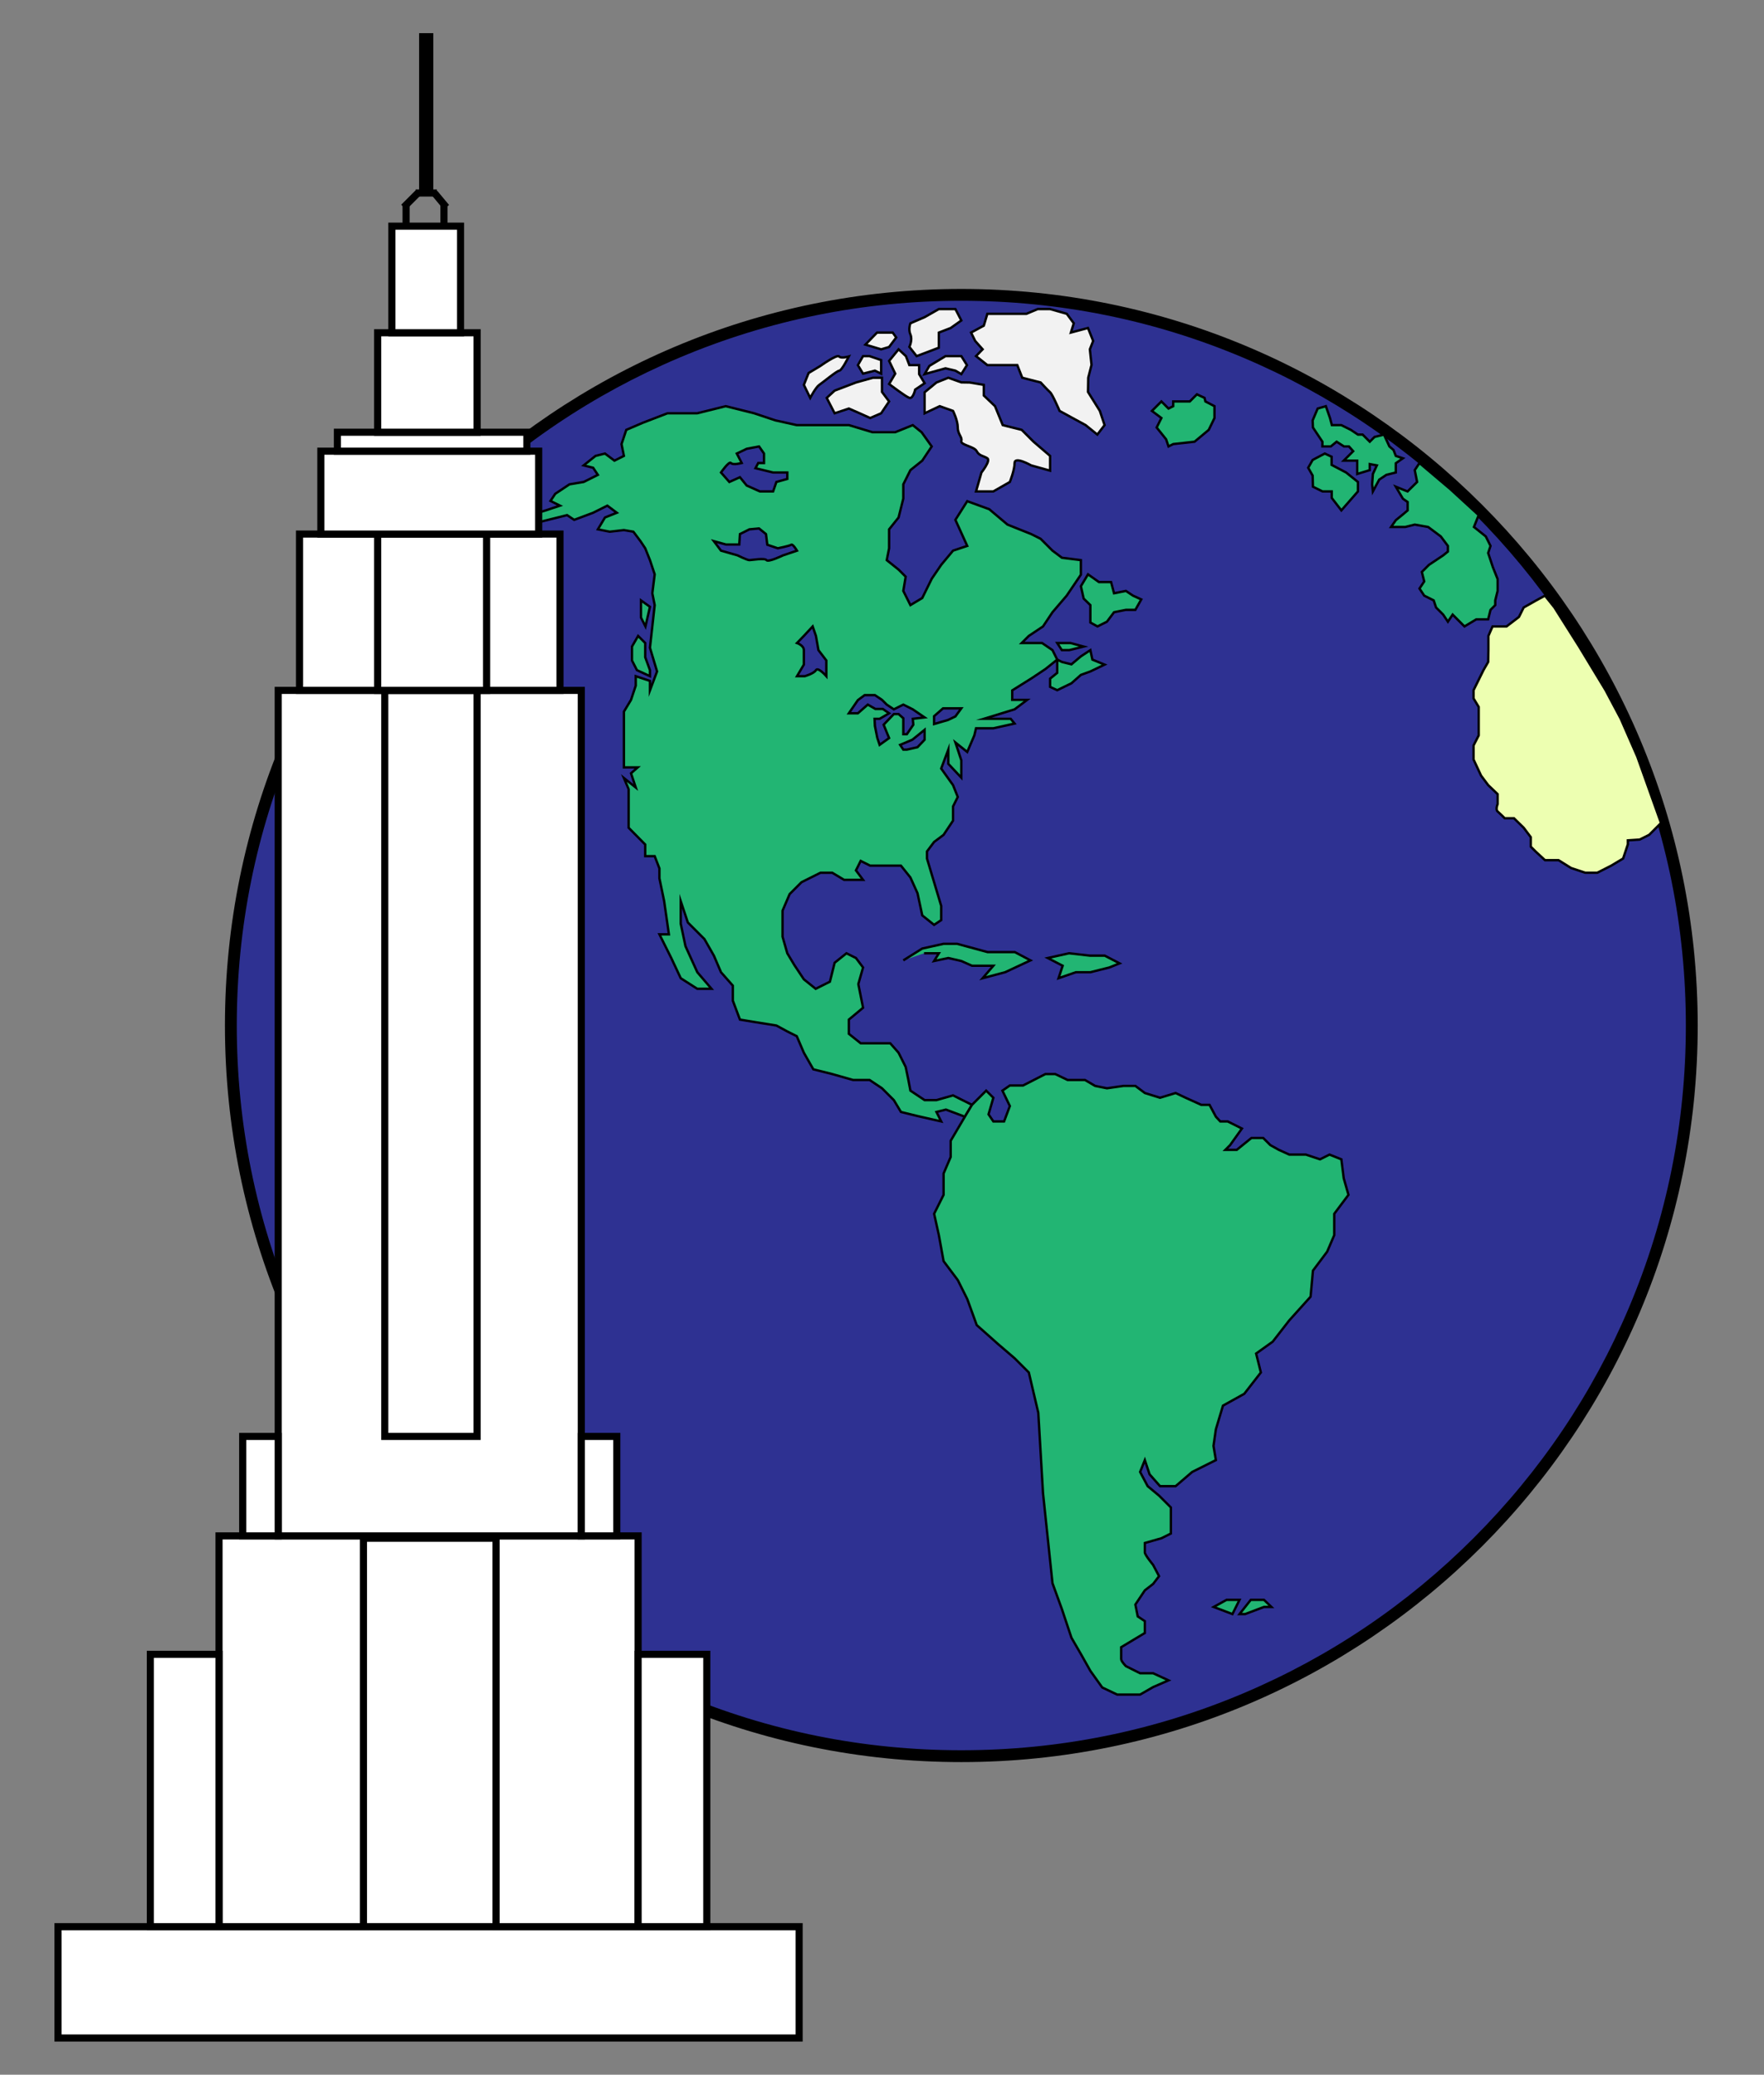 <?xml version="1.0" encoding="utf-8"?>
<!-- Generator: Adobe Illustrator 26.0.2, SVG Export Plug-In . SVG Version: 6.00 Build 0)  -->
<svg version="1.1" id="Layer_1" xmlns="http://www.w3.org/2000/svg" xmlns:xlink="http://www.w3.org/1999/xlink" x="0px" y="0px"
	 viewBox="0 0 745 876" style="enable-background:new 0 0 745 876;" xml:space="preserve">
<rect x="0" y="0" width="745" height="876" fill="#808080" stroke="none"/>
<style type="text/css">
	.st0{fill:#2E3192;}
	.st1{fill:#22B573;stroke:#000000;stroke-miterlimit:10;}
	.st2{fill:#FFFFFF;}
	.st3{fill:#FFFFFF;stroke:#000000;stroke-width:3;stroke-miterlimit:10;}
	.st4{fill:#FFFFFF;stroke:#000000;stroke-width:6;stroke-miterlimit:10;}
	.st5{fill:#2E3192;stroke:#000000;stroke-miterlimit:10;}
	.st6{fill:#F2F2F2;stroke:#000000;stroke-miterlimit:10;}
	.st7{fill:#EDFFB1;stroke:#000000;stroke-miterlimit:10;}
</style>
<g>
	<path class="st0" d="M406,741.5c-82.4,0-159.87-32.09-218.14-90.36S97.5,515.4,97.5,433s32.09-159.87,90.36-218.14
		S323.6,124.5,406,124.5s159.87,32.09,218.14,90.36S714.5,350.6,714.5,433s-32.09,159.88-90.36,218.14S488.4,741.5,406,741.5z"/>
	<path d="M406,127c41.31,0,81.39,8.09,119.11,24.04c36.44,15.41,69.16,37.48,97.27,65.58c28.1,28.1,50.17,60.83,65.58,97.27
		C703.91,351.61,712,391.69,712,433s-8.09,81.39-24.04,119.11c-15.41,36.44-37.48,69.16-65.58,97.27
		c-28.1,28.1-60.83,50.17-97.27,65.58C487.39,730.91,447.31,739,406,739s-81.39-8.09-119.11-24.04
		c-36.44-15.41-69.16-37.48-97.27-65.58c-28.1-28.1-50.17-60.83-65.58-97.27C108.09,514.39,100,474.31,100,433
		s8.09-81.39,24.04-119.11c15.41-36.44,37.48-69.16,65.58-97.27c28.1-28.1,60.83-50.17,97.27-65.58
		C324.61,135.09,364.69,127,406,127 M406,122C234.24,122,95,261.24,95,433s139.24,311,311,311s311-139.24,311-311
		S577.76,122,406,122L406,122z"/>
</g>
<polygon class="st1" points="318.5,174.5 327.5,177.5 336.5,179.5 349.84,179.5 358.55,179.5 368.5,182.5 378.07,182.5 385.5,179.5 
	389.22,182.5 393.5,188.5 389.5,194.5 384.5,198.5 381.5,204.5 381.5,210.5 379.5,218.5 375.5,223.5 375.5,231.5 374.5,236.5 
	379.5,240.5 382.5,243.5 381.5,249.5 384.5,255.5 389.5,252.5 393.5,244.38 397.5,238.5 402.5,232.5 408.5,230.5 403.5,219.5 
	408.5,211.62 417.79,215 425.5,221.5 435.5,225.5 439.5,227.5 444.5,232.5 448.5,235.5 456.5,236.5 456.5,242.64 450.5,251.5 
	444.5,258.5 440.5,264.5 434.5,268.5 431.5,271.5 440.09,271.5 444.5,274.5 446.5,278.5 441.5,282.5 435.5,286.5 427.5,291.5 
	427.5,295.5 433.82,295.5 428.5,299.5 415.5,303.5 426.85,303.5 428.5,305.5 419.5,307.5 412.21,307.5 411.5,310.5 408.5,317.5 
	403.5,313.5 406,321.04 406,328.35 400.5,322.5 400.5,316.5 397.5,324.5 402.5,331.5 404.5,336.5 402.5,340.5 402.5,346.5 
	398.5,352.5 394.5,355.5 391.5,359.5 391.5,362.5 394.5,372.5 397.5,382.5 397.5,388.5 394.5,390.5 389.5,386.5 387.5,377.14 
	384.5,370.5 380.5,365.5 375.5,365.5 367.5,365.5 363.5,363.5 361.5,367.5 364.5,371.5 356.5,371.5 351.5,368.5 346.5,368.5 
	338.5,372.5 333.5,377.5 330.5,384.5 330.5,388.5 330.5,395.5 332.5,402.5 335.5,407.5 339.5,413.5 344.5,417.5 350.5,414.5 
	352.5,406.5 357.5,402.5 361.5,404.5 364.5,408.5 362.5,415.5 364.5,425.5 358.5,430.5 358.5,436.5 363.5,440.5 369.36,440.5 
	375.98,440.5 379.5,444.5 382.5,450.5 383.64,456 384.5,460.5 390.5,464.5 395.49,464.5 402.5,462.5 410.5,466.5 407.5,471.5 
	399.5,468.5 395.5,469.5 397.5,473.5 387.5,471.22 380.5,469.5 377.5,464.5 372.5,459.5 367.27,456 360.3,456 351.5,453.5 
	343.5,451.5 339.5,444.5 336.5,437.5 332.5,435.5 327.89,433 318.5,431.49 312.5,430.5 309.5,422.5 309.5,416.16 304.5,410.5 
	301.5,403.5 297.5,396.5 290.5,389.5 287.5,380.5 287.5,390.03 289.5,399.5 294.5,410.5 300.5,417.5 294.5,417.5 287.5,413.03 
	283.5,404.5 278.5,394.5 282.5,394.5 281.5,387.5 280.5,380.5 278.5,370.86 278.5,366.68 276.5,361.5 272.5,361.5 272.5,356.58 
	265.5,349.5 265.5,342.99 265.5,333.23 263.5,328.5 268.5,332.5 266.5,326.5 269.35,324 265.52,324 263.5,324 263.5,318.94 
	263.5,309.89 263.5,300.48 266.5,295.5 268.5,289.5 268.5,285.5 274.5,287.5 274.5,291.5 277.5,283.5 274.5,273.5 276.5,255.5 
	275.5,250.5 276.5,242.5 274.5,236.5 272.5,231.5 270.5,228.5 267.5,224.5 263.5,223.82 257.5,224.5 252.5,223.5 255.5,218.5 
	260.5,216.5 256.5,213.5 250.5,216.5 242.5,219.5 239.5,217.5 227.5,220.5 216.5,221.5 208.5,220.5 220.5,218.5 230.5,215.5 
	236.5,213.5 232.5,211.5 234.5,208.5 240.5,204.5 246.5,203.5 252.5,200.5 250.5,197.5 246.5,196.5 251.5,192.5 255.5,191.5 
	259.5,194.5 263.5,192.5 262.5,187.5 264.5,181.5 271.5,178.5 281.9,174.5 294.44,174.5 306.5,171.5 "/>
<g>
	<rect x="24.5" y="813.5" class="st2" width="313" height="47"/>
	<path d="M336,815v44H26v-44H336 M339,812H23v50h316V812L339,812z"/>
</g>
<g>
	<rect x="92.5" y="648.5" class="st2" width="62" height="165"/>
	<path d="M153,650v162H94V650H153 M156,647H91v168h65V647L156,647z"/>
</g>
<g>
	<rect x="209.5" y="648.5" class="st2" width="60" height="165"/>
	<path d="M268,650v162h-57V650H268 M271,647h-63v168h63V647L271,647z"/>
</g>
<g>
	<rect x="63.5" y="698.5" class="st2" width="29" height="115"/>
	<path d="M91,700v112H65V700H91 M94,697H62v118h32V697L94,697z"/>
</g>
<g>
	<rect x="269.5" y="698.5" class="st2" width="29" height="115"/>
	<path d="M297,700v112h-26V700H297 M300,697h-32v118h32V697L300,697z"/>
</g>
<g>
	<rect x="117.5" y="291.5" class="st2" width="128" height="357"/>
	<path d="M244,293v354H119V293H244 M247,290H116v360h131V290L247,290z"/>
</g>
<g>
	<rect x="162.5" y="291.5" class="st2" width="39" height="315"/>
	<path d="M200,293v312h-36V293H200 M203,290h-42v318h42V290L203,290z"/>
</g>
<g>
	<rect x="102.5" y="606.5" class="st2" width="15" height="42"/>
	<path d="M116,608v39h-12v-39H116 M119,605h-18v45h18V605L119,605z"/>
</g>
<g>
	<rect x="245.5" y="606.5" class="st2" width="15" height="42"/>
	<path d="M259,608v39h-12v-39H259 M262,605h-18v45h18V605L262,605z"/>
</g>
<g>
	<rect x="126.5" y="225.5" class="st2" width="110" height="66"/>
	<path d="M235,227v63H128v-63H235 M238,224H125v69h113V224L238,224z"/>
</g>
<g>
	<rect x="159.5" y="225.5" class="st2" width="46" height="66"/>
	<path d="M204,227v63h-43v-63H204 M207,224h-49v69h49V224L207,224z"/>
</g>
<g>
	<rect x="135.5" y="190.5" class="st2" width="92" height="35"/>
	<path d="M226,192v32h-89v-32H226 M229,189h-95v38h95V189L229,189z"/>
</g>
<g>
	<rect x="142.5" y="182.5" class="st2" width="80" height="8"/>
	<path d="M221,184v5h-77v-5H221 M224,181h-83v11h83V181L224,181z"/>
</g>
<rect x="159.5" y="140.5" class="st3" width="42" height="42"/>
<rect x="165.5" y="95.5" class="st3" width="29" height="45"/>
<line class="st3" x1="171.5" y1="95.5" x2="171.5" y2="86.5"/>
<line class="st3" x1="187.5" y1="95.5" x2="187.5" y2="86.5"/>
<line class="st3" x1="170.5" y1="87.5" x2="176.5" y2="81.5"/>
<line class="st3" x1="188.5" y1="87.5" x2="183.5" y2="81.5"/>
<line class="st3" x1="175.5" y1="81.5" x2="184.5" y2="81.5"/>
<line class="st4" x1="180" y1="81" x2="180" y2="14"/>
<path class="st5" d="M410.5,466.5"/>
<path class="st1" d="M410.5,466.5l6-6l3.03,3l-2.03,7l2.03,3h4.53l2.44-6.5l-3.14-6.5l3.14-2.18h5.58l9.42-4.82h4.17l5.23,2.5h7.32
	l4.29,2.5l5,1l7-1h5l4,3l6.42,2l6.58-2l4.22,2l6.62,3h3.48l2.68,5l1.85,2h3.14l6.01,3l-5,7l-2,2h4.82l6.18-5h5l3,3l3.59,2l4.41,2h7
	l6,2l4-2l5,2l1,8l2,7l-6,8v9l-3,7l-6,8l-1,11l-9,10l-7,9l-7,5l2,8l-7,9l-9,5l-3,10l-1,7l1,6l-10,5l-7,6h-6.58l-4.42-5l-2-6l-2,5
	l3.19,6l4.81,4l5,5v11l-4,2l-7,2c0,0,0,3,0,4s3.5,5.27,3.5,5.27l2.5,4.73l-2.5,3.28l-3.5,2.72l-4,6l1,5l3,2v5l-5,3l-5,3c0,0,0,4,0,5
	s2,3,2,3l6,3h5.5l6.5,3l-6.5,2.84l-5.5,3.16h-9.7l-6.3-3l-5-7l-4-7.1l-4-6.9l-4-12l-4-11l-4-38l-1-17l-1-17l-4-17l-6-6l-7-6l-9-8
	l-4-11l-4-8l-6-8l-2-11l-2-9l4-8v-9l3-7v-6.83l6-10.17L410.5,466.5z"/>
<polygon class="st1" points="442.5,404.5 451.5,402.5 460.3,403.5 466.57,403.5 472.84,406.76 468.5,408.5 460.5,410.5 
	454.38,410.5 447.06,413.03 448.8,407.76 "/>
<polyline class="st1" points="381.5,405.5 389.5,400.5 398.5,398.5 404.2,398.5 417.09,402 428.59,402 435.21,405.5 424.5,410.5 
	415,413.03 419.53,407.76 410.5,407.76 406,405.76 400.5,404.5 394.5,405.76 396.53,402.5 390.26,402.5 "/>
<path class="st6" d="M390.5,174.5v-8.87l5-4.13l5-2l5.5,1.95l3.5,0.05l6,1v4.5l4.73,4.5l3.27,8l8,2l5,5l7,6v6.23l-8-2.23
	c0,0-7-4-7-1s-2,8-2,8l-7,4h-7.29l2.29-8c0,0,4-4.99,2.5-6s-3.5-1-4.5-3s-7-2.63-6.5-4.31c0.5-1.69-1.5-2.69-1.5-5.69s-2-7-2-7
	l-5.62-2L390.5,174.5z"/>
<polygon class="st6" points="352.5,174.5 358.5,172.5 363.08,174.5 367.5,176.5 372.14,174.5 375.5,169.5 372.5,165.5 372.49,159.5 
	368.66,159.5 361.5,161.5 352.5,164.93 349.15,168 "/>
<path class="st6" d="M339.5,162.5l2.68,5.5c0,0,2.34-4.5,3.83-5.5s7.49-6,8.49-6s4-6,4-6s-3.25,1-4.13,0s-7.87,4-7.87,4l-5,3
	L339.5,162.5z"/>
<path class="st6" d="M396.5,130.5l-6,3.42l-6,2.58c0,0-1,2.47,0,4.74c1,2.26-0.44,5.23-0.44,5.23l3.07,3.9l9.37-3.56v-6.38l5-1.93
	l4.5-3.19l-2.5-4.81H396.5z"/>
<polygon class="st6" points="399.32,150.37 392.5,154.5 390.5,157.96 399.32,155.52 403.5,156.5 406,157.96 408.38,154.17 
	406,150.37 "/>
<path class="st6" d="M379.5,147.5l3.1,2.87l1.46,3.8h4.12v3.8l2.33,3.83l-4,2.7c0,0-0.89,4-2.44,3.5c-1.56-0.5-8.56-5.86-8.56-5.86
	l2.57-4.37l-2.57-5.38L379.5,147.5z"/>
<polygon class="st6" points="364.48,150.37 362.32,154.17 364.48,157.77 369.5,156.5 372.14,157.77 372.14,152.04 367.23,150.37 "/>
<polygon class="st6" points="365.5,145.5 372.14,147.5 375.5,146.5 378.5,142.5 377.02,140.43 370.4,140.43 "/>
<path class="st6" d="M433.5,132.5h-9.09H417l-1.5,5l-5.38,2.93l1.74,3.53l3.14,3.53l-2.79,2.87l4.79,3.8h8.11h4.53l2.09,5.33l7.77,2
	c0,0,3,3.26,4,4.13c1,0.87,4,7.87,4,7.87l5.48,3l5.52,3l4.94,4l3.06-4l-2-6l-5-8l0.1-6l1.39-5.43l-0.7-6.57l1.39-3.53l-2.19-5.47
	l-7.21,1.93l1.21-3.93l-2.96-4l-7.04-2h-5.19L433.5,132.5z"/>
<polygon class="st1" points="456.5,247.51 457.67,252.74 460.5,255.5 460.5,260.41 460.5,262.84 463.5,264.5 467.5,262.5 
	470.5,258.5 475.5,257.5 479.5,257.5 482,253.09 478.5,251.5 475.5,249.5 470.5,250.5 469.25,245.77 464.13,245.77 459.5,242.5 "/>
<polygon class="st1" points="446.5,278.5 446.5,284.1 443.5,286.54 443.5,290.02 446.5,291.42 452.5,288.5 456.5,284.96 
	460.5,283.5 466.5,280.62 461.35,278.5 460.5,274.5 456.5,277.13 452.5,280.5 448.5,279.5 "/>
<polygon class="st1" points="446.5,271.5 448.45,274.5 451.59,274.5 457.67,273 452.09,271.5 "/>
<polygon class="st1" points="274.5,285.5 274.5,282.96 272.5,277.5 272.5,271.5 269.5,268.5 266.91,273 266.91,278.87 269,282.96 
	"/>
<polygon class="st1" points="270.71,253.5 274.5,256.22 272.6,264.5 270.71,260.75 "/>
<polygon class="st1" points="523.5,675.5 520.5,681.5 512.57,678.5 518.03,675.5 "/>
<polygon class="st1" points="528.25,675.5 523.5,681.5 525.87,681.5 533.82,678.5 536.96,678.5 533.82,675.5 "/>
<polygon class="st1" points="490.5,169.5 486.5,173.5 490.5,176.5 488.5,180.5 492.5,185.5 493.5,188.5 495.5,187.5 504.5,186.5 
	510.5,181.5 512.92,176.5 512.92,171.5 509.08,169.5 508.73,168 505.5,166.5 502.5,169.5 495.5,169.5 495.49,171.5 493.5,172.5 "/>
<polygon class="st1" points="556.5,172.5 554.38,177.5 554.5,180.5 556.5,183.5 558.5,186.5 558.5,188.5 562.05,188.5 564.5,186.5 
	567.62,188.5 569.71,188.5 571.5,190.5 569.5,192.5 567.5,194.5 570.06,194.5 573.2,194.5 573.2,198.03 573.2,200.12 578.5,198.5 
	578.5,195.94 581.5,196.5 579.82,200.12 579.5,204.5 579.82,207.5 582.5,202.5 585.5,200.5 589.5,199.5 589.5,195.59 592.5,193.5 
	589.5,192.5 588.53,190 586.79,188.5 584.5,183.5 580.5,184.5 578.5,186.5 575.5,183.5 573.5,183.5 570.5,181.5 566.5,179.5 
	562.5,179.5 561.7,176.5 559.96,171.5 "/>
<polygon class="st1" points="554.38,194.2 559.5,191.5 562.39,192.85 562.39,196.29 568.5,199.5 573.5,203.5 573.5,207.5 
	570.5,210.93 566.5,215.5 562.44,210.23 562.44,207.5 558.56,207.5 554.5,205.5 554.38,200.82 552.5,197.5 "/>
<polygon class="st1" points="599.5,195.5 597.5,198.5 598.5,203.5 594.45,207.5 589.5,205.5 592.5,210.58 594.5,211.97 594.5,215.5 
	592.5,217.2 589.5,219.64 587.5,222.5 589.92,222.5 593.5,222.5 597.5,221.5 603.16,222.5 608.5,226.5 611.5,230.5 611.5,232.88 
	609.5,234.5 603.5,238.5 600.5,241.5 601.5,245.5 599.5,248.5 601.5,251.5 601.5,251.5 605.5,253.5 606.5,256.5 609.5,259.5 
	611.5,262.5 613.5,259.5 618.5,264.5 623.5,261.5 628.5,261.5 629.5,257.5 631.5,255.5 631.5,253.5 632.5,249.5 632.5,244.5 
	630.5,239.5 628.5,233.5 629.5,230.5 627.5,226.5 622.5,222.5 624.5,217.5 612.5,206.5 "/>
<path class="st7" d="M652.5,251.5l-3.69,2l-5.31,3l-2,4l-5.23,4h-5.92l-1.74,4v3v3l-0.1,5l-1.99,3.46l-4.18,8.46v3.48l2.17,3.6v5v7
	l-2.17,4.26v5.92l3.17,6.81l3,4l4,3.82v4.18c0,0-1,2.28,0,3.14c1,0.86,3,2.86,3,2.86h3.9l4.1,4l3,4v4l2,2l4,3.7h5.72l5.28,3.3l6,2
	h5.09l5.91-3l5-3l2-6v-1.67l5-0.33l4-2l5-5l-10-28l-7-16l-6.42-12.08L666.93,273l-10.43-16.5L652.5,251.5z"/>
<polygon class="st5" points="358.5,301.17 362.32,301.17 366.5,297.5 369.7,299.34 372.84,299.34 375.5,301.17 371.5,303.5 
	369.36,303.5 369.5,306.5 370.5,311.5 371.5,314.5 375.5,311.63 373.19,306 377.5,301.5 379.5,301.5 381.5,303.26 381.5,306 
	381.5,310 383,310 385.73,306 385.5,303.5 390.5,302.92 385.5,299.5 381.5,297.5 377.5,299.5 374.5,297.5 372.5,295.5 369.5,293.5 
	365.17,293.5 362.32,295.6 "/>
<polygon class="st5" points="380.16,314.5 381.5,316.51 383,316.51 387.48,315.5 390.5,312.32 390.5,308.14 385.33,312.32 "/>
<polygon class="st5" points="394.5,305.7 400.37,304 403.5,302.5 406,299.08 402.11,299.08 398.28,299.08 394.5,302.39 "/>
<path class="st5" d="M343.22,264.5l-3.72,4l-2.9,3c0,0,2.9,1,2.9,3s0,6.12,0,6.12l-2.9,4.88h3.31c0,0,3.82-1.08,4.7-2.54
	c0.88-1.46,4.38,2.54,4.38,2.54v-6.63l-3.34-4.37l-1.05-6L343.22,264.5z"/>
<path class="st5" d="M304.5,232.5l7,2c0,0,4,2,5,2s6.42-1,7.21,0s6.97-2,6.97-2l5.92-2c0,0-1.78-3-2.44-2.5
	c-0.66,0.5-5.66,1.5-5.66,1.5l-4.44-1.5l-0.56-4.5l-2.95-2.38l-4.05,0.38l-4,2l-0.29,4.41h-5.58l-5.14-1.41L304.5,232.5z"/>
<path class="st5" d="M315.35,189.5l5.23-1l2.09,3v4h-2.44l-1.17,2.19l7.45,1.81h6v2.72l-4.61,1.28l-1.39,4h-5.58l-5.58-2.5
	l-2.85-3.5l-4.47,2l-3.53-4c0,0,3.45-5,4.23-4c0.77,1,4.53,0,4.53,0l-2.09-4L315.35,189.5z"/>
<g>
	<rect x="153.5" y="649.5" class="st2" width="56" height="164"/>
	<path d="M208,651v161h-53V651H208 M211,648h-59v167h59V648L211,648z"/>
</g>
</svg>
